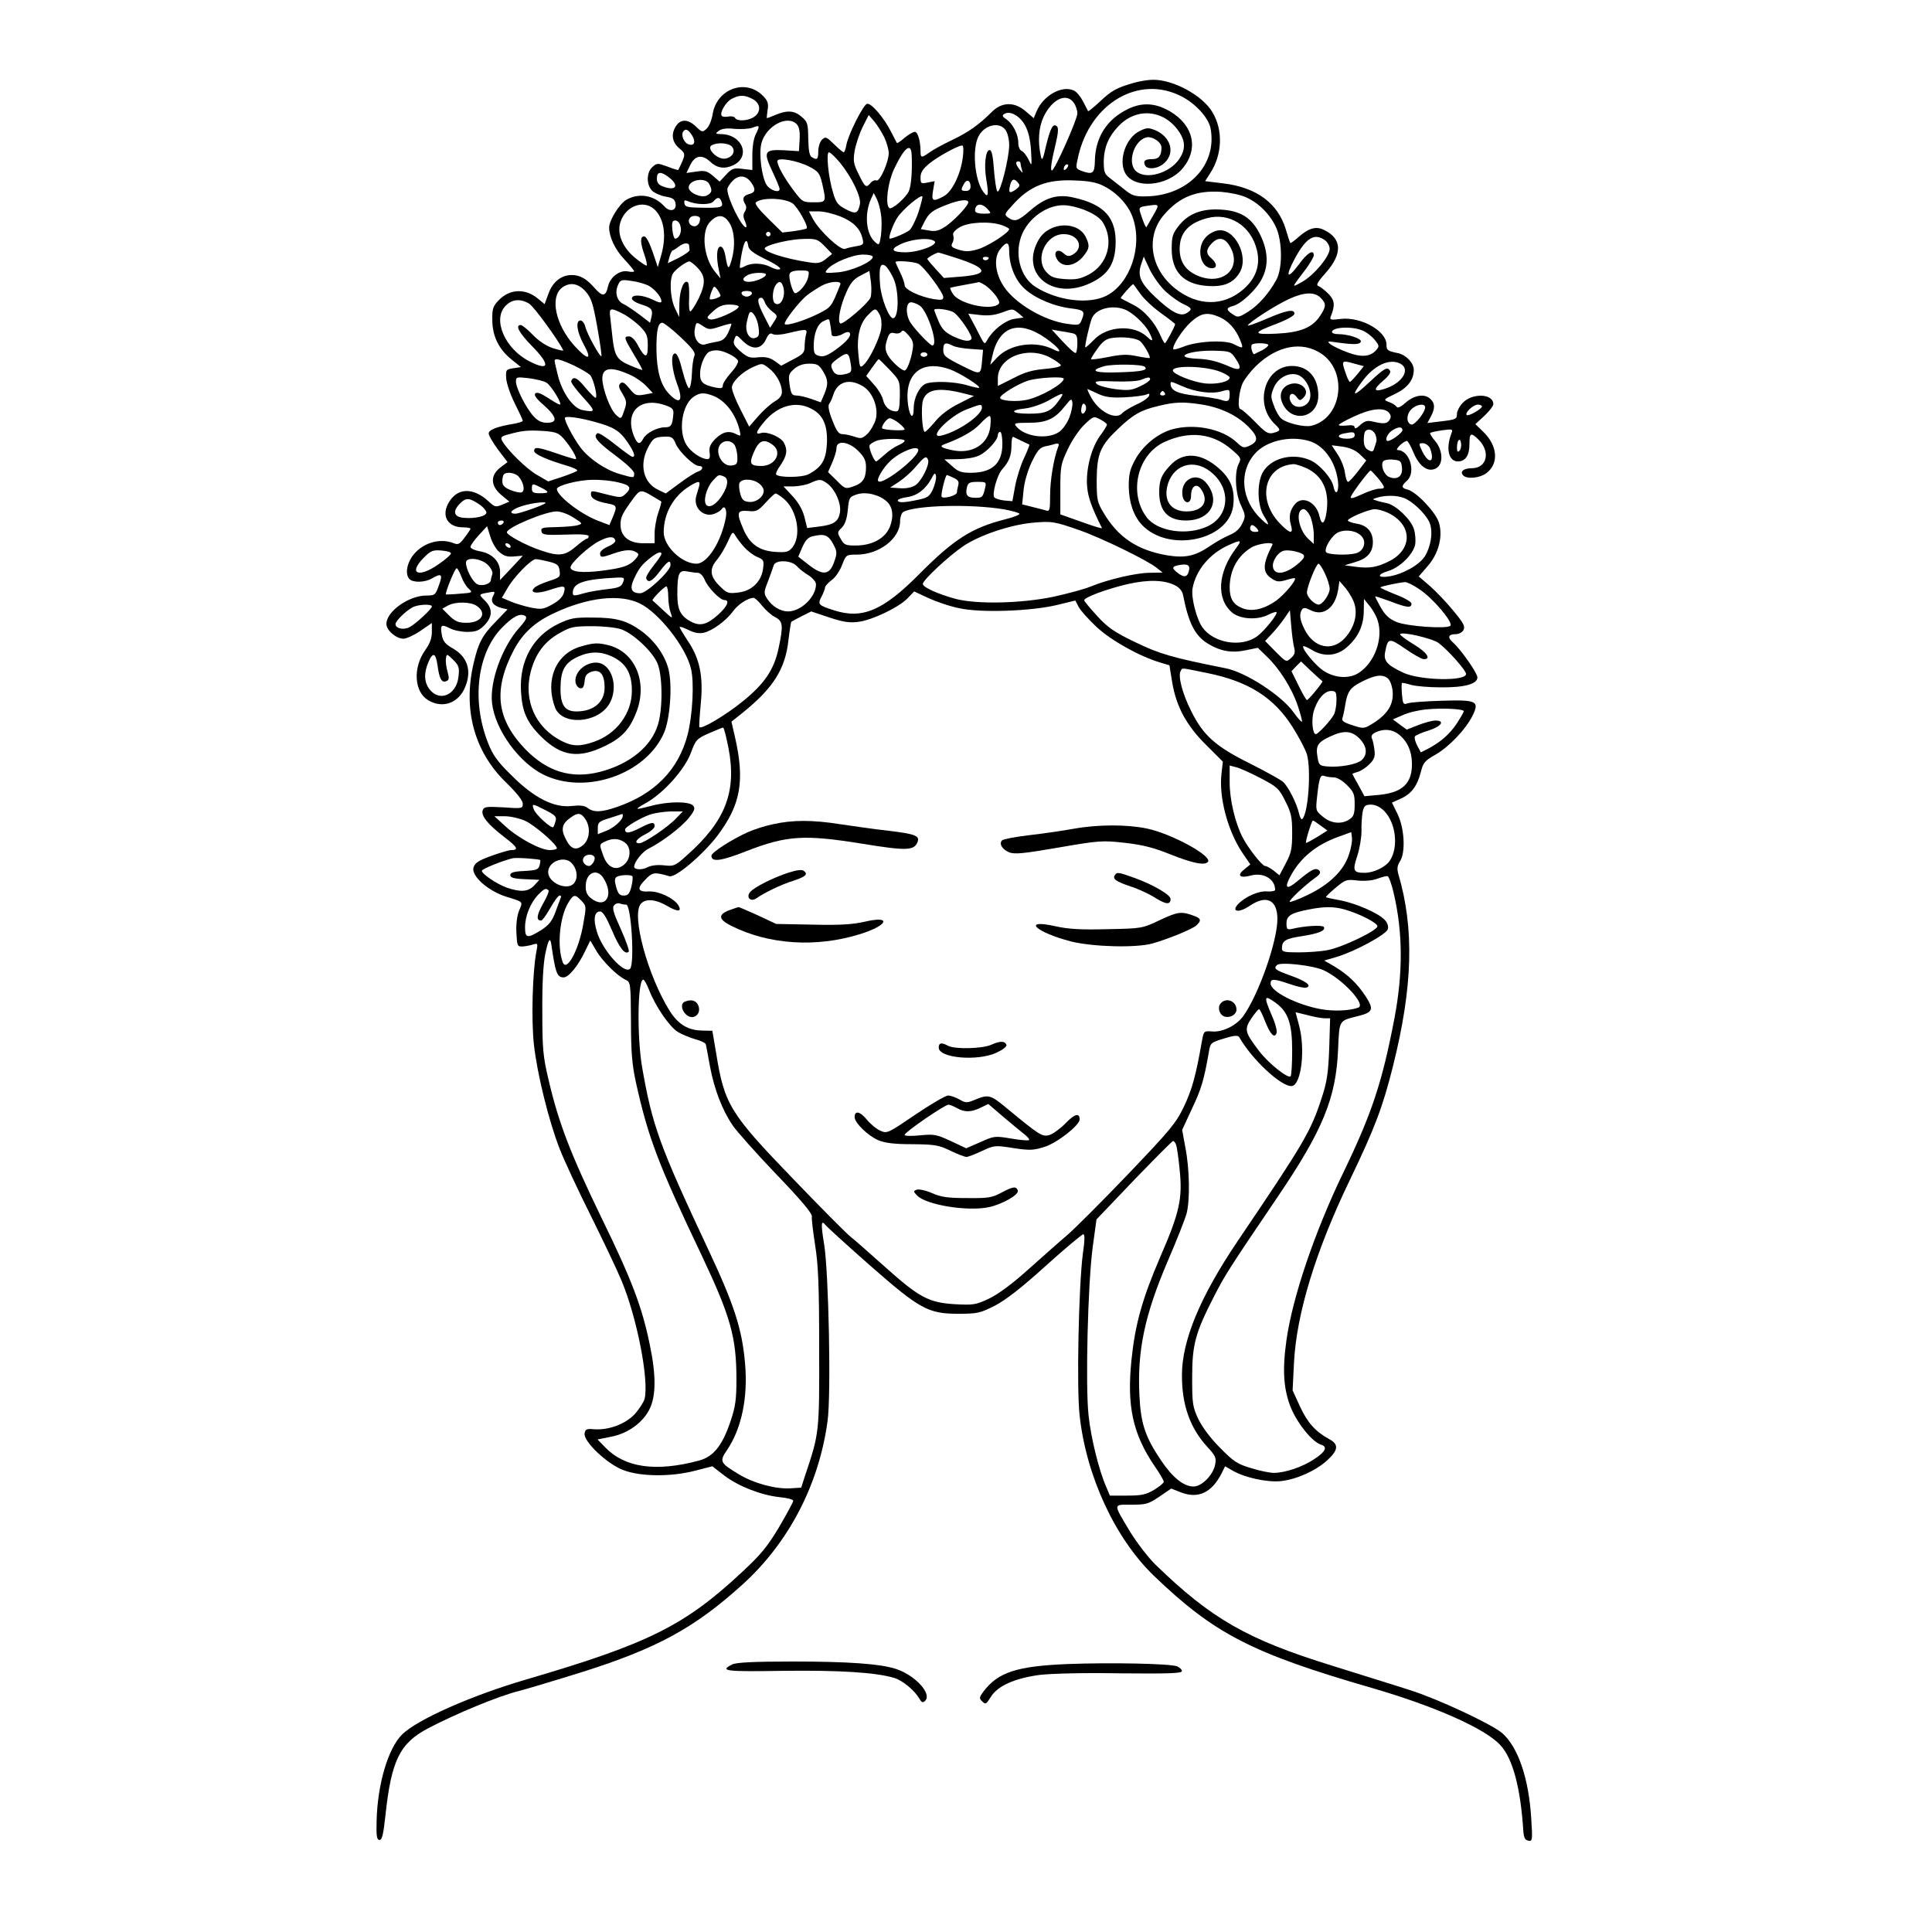 <?xml version="1.0" standalone="no"?>
<!DOCTYPE svg PUBLIC "-//W3C//DTD SVG 20010904//EN"
 "http://www.w3.org/TR/2001/REC-SVG-20010904/DTD/svg10.dtd">
<svg version="1.0" xmlns="http://www.w3.org/2000/svg"
 width="850pt" height="850pt" viewBox="0 0 850 850"
 preserveAspectRatio="xMidYMid meet">
<g transform="translate(0,850) scale(0.1,-0.1)"
fill="#000000" stroke="none">
<path d="M4990 8136 c-77 -22 -99 -34 -150 -82 -28 -26 -51 -45 -53 -43 -1 2
-11 21 -22 43 -11 21 -29 43 -41 48 -53 24 -135 -23 -164 -93 l-12 -29 -35 30
c-49 43 -105 42 -149 -2 -56 -56 -102 -89 -175 -124 -40 -19 -84 -43 -99 -54
-36 -26 -40 -25 -40 4 0 44 -12 86 -25 86 -8 0 -28 -12 -45 -26 -17 -15 -32
-25 -34 -23 -1 2 -13 24 -25 48 -32 64 -90 131 -107 124 -17 -6 -81 -133 -90
-179 -3 -19 -9 -34 -12 -34 -3 0 -23 16 -43 36 -34 33 -37 34 -53 19 -9 -9
-16 -32 -16 -51 0 -35 -5 -40 -29 -25 -10 6 -14 31 -15 81 -1 66 -3 74 -29 96
-32 28 -63 30 -114 9 -19 -8 -37 -15 -39 -15 -1 0 0 16 3 35 5 29 1 41 -18 61
-76 81 -207 34 -224 -80 -4 -25 -16 -53 -26 -62 -18 -17 -21 -16 -47 9 -34 33
-66 34 -86 5 -25 -35 -20 -73 12 -100 30 -25 30 -26 -4 -96 0 -1 -22 5 -47 15
-44 16 -47 16 -67 -2 -26 -23 -27 -78 -1 -104 10 -10 37 -22 59 -26 31 -5 41
-11 44 -30 6 -32 -25 -40 -49 -13 -45 50 -114 61 -169 28 -31 -20 -74 -90 -74
-121 0 -41 26 -97 66 -139 24 -26 44 -50 44 -53 0 -4 -12 -4 -28 -1 -35 7 -78
-25 -87 -66 -10 -45 -24 -47 -59 -7 -36 41 -64 57 -101 57 -46 0 -84 -31 -102
-82 l-17 -46 -29 24 c-55 46 -124 44 -173 -7 -25 -26 -29 -38 -28 -87 0 -71
29 -129 85 -174 l41 -33 -33 -5 c-33 -5 -34 -7 -32 -45 2 -22 18 -71 38 -110
19 -38 35 -73 35 -76 0 -4 -17 -9 -37 -13 -75 -12 -113 -27 -113 -43 0 -9 19
-41 41 -71 l42 -55 -32 -24 c-45 -35 -43 -81 5 -121 l35 -29 -31 -13 c-28 -12
-33 -11 -58 12 -71 67 -144 63 -181 -9 -29 -56 1 -103 66 -103 18 0 33 -3 33
-6 0 -3 -12 -21 -26 -39 -22 -30 -29 -33 -50 -24 -64 24 -141 -2 -182 -61 -24
-36 -29 -79 -10 -98 16 -16 67 -15 98 3 43 25 49 19 31 -30 -15 -43 -18 -45
-55 -45 -77 0 -176 -70 -176 -125 0 -28 43 -65 75 -65 13 0 46 15 74 34 l51
35 0 -40 c0 -27 -9 -51 -29 -79 -55 -77 -49 -183 12 -220 63 -39 134 -14 163
56 31 73 11 135 -55 172 -31 18 -42 30 -47 58 -8 45 -3 49 35 30 16 -9 51 -16
76 -16 38 0 52 5 76 29 36 37 38 73 3 108 -29 29 -29 28 14 36 30 6 32 5 22
-14 -14 -25 -1 -44 37 -54 l26 -6 -50 -52 c-61 -62 -78 -94 -99 -184 -48 -203
2 -390 143 -526 47 -46 73 -79 73 -93 0 -21 -3 -22 -85 -16 -74 4 -85 3 -91
-12 -9 -24 21 -62 94 -118 59 -45 66 -58 31 -58 -10 0 -50 -12 -89 -26 -57
-21 -71 -31 -77 -52 -9 -37 65 -102 144 -127 77 -24 74 -20 57 -61 -9 -22 -14
-59 -12 -97 3 -59 4 -62 28 -61 14 1 35 5 46 9 21 6 21 5 13 -37 -16 -88 -22
-293 -10 -403 14 -128 65 -336 114 -461 19 -49 80 -180 136 -292 55 -111 116
-239 135 -285 69 -165 122 -440 102 -521 -4 -15 -23 -44 -42 -66 -41 -45 -116
-73 -181 -68 -32 3 -38 0 -41 -19 -5 -35 100 -135 171 -161 76 -29 211 -30
317 -2 l74 19 53 -41 c62 -47 161 -86 244 -95 33 -3 59 -10 59 -16 0 -5 -28
-57 -62 -115 -52 -87 -81 -122 -165 -200 -252 -235 -412 -314 -948 -471 -242
-71 -479 -176 -546 -242 -62 -62 -108 -219 -112 -379 -2 -69 1 -85 13 -85 11
0 17 25 26 110 26 241 63 316 189 382 120 63 306 140 393 162 42 11 172 50
287 86 325 103 490 192 702 384 203 184 336 439 374 719 16 117 5 652 -15 777
-15 91 -14 112 7 84 7 -8 93 -87 192 -174 221 -194 258 -215 391 -215 85 0 96
3 160 35 48 25 117 78 224 175 85 77 160 139 166 140 7 0 7 -27 -2 -87 -18
-138 -28 -591 -14 -711 29 -266 156 -540 326 -704 266 -256 433 -342 959 -494
279 -81 502 -180 567 -253 54 -59 88 -188 100 -376 2 -30 8 -41 22 -43 18 -4
19 2 13 94 -10 178 -58 319 -129 380 -48 40 -285 151 -407 189 -58 19 -212 66
-341 107 -372 115 -531 206 -776 444 -33 32 -83 98 -112 145 -76 127 -76 119
6 119 64 0 75 3 122 35 l53 36 43 -17 c76 -29 135 -1 178 83 l16 32 33 -19
c53 -31 154 -53 214 -46 69 8 151 45 202 91 49 45 52 70 10 93 -61 33 -96 72
-129 143 l-33 72 6 121 c11 216 95 492 246 805 111 231 145 322 190 502 87
348 94 604 23 844 -6 22 -5 36 7 55 26 39 20 146 -10 208 l-25 51 38 17 c47
21 73 55 89 117 10 41 17 50 63 76 60 34 134 111 165 173 31 64 18 70 -139 65
-69 -2 -135 -7 -146 -11 -20 -7 -22 -4 -26 39 -2 25 -2 48 0 50 2 2 20 -2 40
-8 20 -6 80 -11 132 -11 104 -1 160 15 160 44 0 19 -73 123 -108 154 -25 22
-20 36 13 36 13 0 29 8 34 19 8 15 0 30 -44 83 -29 36 -76 85 -103 109 l-50
43 38 44 c49 55 69 131 51 192 -13 45 -100 137 -138 146 -28 7 -29 16 -3 39
41 37 12 134 -41 135 -14 1 26 40 41 40 4 0 17 -22 28 -49 25 -61 62 -89 97
-73 36 16 35 79 -1 122 -15 17 -24 33 -22 35 3 3 26 8 53 12 45 6 48 5 41 -13
-26 -67 -13 -124 28 -124 33 0 51 26 51 76 0 50 6 53 40 20 54 -54 37 -126
-30 -126 -36 0 -54 -15 -37 -32 17 -17 73 -11 101 10 57 42 50 123 -15 184
l-33 32 39 36 c22 20 40 44 40 52 0 48 -97 50 -137 3 -13 -14 -23 -35 -23 -45
0 -24 -4 -26 -72 -34 l-58 -7 15 28 c19 36 19 58 -1 77 -25 25 -69 19 -108
-14 -22 -20 -37 -27 -41 -20 -4 6 -19 16 -33 21 -27 10 -27 11 26 36 54 26 82
61 82 106 0 30 -33 65 -68 73 -48 10 -52 13 -52 38 0 60 -112 123 -201 113
-45 -6 -50 -4 -44 11 20 51 17 71 -11 100 -16 16 -36 31 -44 34 -11 3 -3 18
32 57 75 84 73 151 -6 189 -35 18 -67 9 -111 -29 -20 -18 -37 -30 -38 -28 -2
2 -11 29 -20 60 -35 115 -128 184 -273 202 l-82 10 23 36 c52 80 57 187 10
266 -43 75 -174 146 -264 144 -20 0 -56 -6 -81 -13z m206 -59 c64 -32 121 -95
130 -142 30 -161 -100 -297 -286 -299 -48 -1 -61 4 -95 32 -22 17 -51 40 -65
51 -21 16 -24 27 -24 73 1 58 21 107 63 151 79 86 202 76 268 -22 29 -43 29
-79 1 -121 -43 -63 -147 -92 -190 -53 -39 35 -11 131 43 148 26 8 69 -19 69
-44 0 -36 -12 -51 -39 -51 -33 0 -42 -7 -34 -26 9 -23 61 -17 88 11 46 45 25
113 -42 142 -31 12 -38 12 -70 -4 -60 -30 -93 -127 -63 -184 39 -72 185 -60
253 20 72 86 48 191 -57 252 -70 40 -132 40 -203 -1 -80 -46 -124 -121 -126
-217 -1 -57 -9 -63 -61 -44 -24 10 -24 11 -12 64 54 234 267 358 452 264z
m-1886 -12 c37 -19 40 -57 8 -79 -26 -18 -74 -21 -84 -5 -3 6 -17 9 -30 6 -14
-2 -27 -1 -29 4 -9 14 18 60 44 74 34 18 56 18 91 0z m1414 -17 c9 -12 16 -33
16 -47 0 -26 -100 -251 -112 -251 -8 0 -3 37 18 124 9 37 11 63 5 69 -17 17
-29 -3 -48 -81 -15 -67 -19 -73 -24 -47 -14 63 -9 125 12 170 37 79 101 109
133 63z m-215 -98 c15 -27 24 -62 27 -112 4 -72 4 -72 -11 -40 -9 18 -22 35
-30 38 -9 4 -15 19 -15 36 0 37 -23 82 -52 103 -19 12 -20 17 -9 24 24 15 67
-8 90 -49z m-618 -55 c10 -22 19 -53 19 -68 0 -40 -39 -127 -54 -121 -7 3 -19
-2 -26 -11 -19 -23 -24 -20 -52 38 -23 46 -25 58 -18 103 5 28 21 76 35 105
l27 53 25 -29 c14 -17 33 -48 44 -70z m-386 59 c11 -12 15 -31 13 -68 l-3 -51
-67 4 c-86 4 -91 -6 -49 -95 17 -36 31 -70 31 -75 0 -20 -41 -7 -57 17 -22 34
-35 138 -23 184 20 75 113 126 155 84z m-179 -43 c-10 -18 -16 -55 -16 -94 l0
-65 -43 5 c-38 5 -47 2 -72 -25 l-29 -31 -30 26 c-25 21 -36 24 -73 18 l-43
-6 17 35 c20 42 51 48 86 16 31 -30 64 -35 103 -17 79 38 40 136 -54 137 -25
1 -26 2 -9 15 13 9 35 12 70 8 29 -2 63 0 77 5 33 13 34 10 16 -27z m1098 17
c9 -12 16 -42 16 -66 0 -57 -40 -216 -52 -204 -5 5 -11 48 -15 95 -4 60 -10
87 -19 87 -18 0 -26 -67 -14 -134 11 -66 7 -79 -14 -50 -38 52 -50 188 -21
244 26 51 92 66 119 28z m-1379 -24 c18 -29 9 -49 -18 -38 -18 7 -31 39 -22
54 10 16 22 12 40 -16z m176 -50 c17 -21 0 -48 -32 -52 -33 -4 -81 44 -59 58
24 15 76 12 91 -6z m1015 -46 c-10 -77 -48 -153 -85 -172 -47 -25 -54 -21 -46
25 l7 42 -31 -6 c-29 -6 -31 -5 -31 23 0 21 10 37 38 60 36 30 127 80 145 80
6 0 7 -22 3 -52z m-225 10 c3 -72 -2 -134 -12 -158 -13 -30 -77 -86 -87 -75
-18 17 -6 112 21 170 45 96 76 121 78 63z m-316 -33 c53 -65 96 -154 88 -185
-9 -40 -18 -43 -61 -21 -35 18 -44 29 -57 74 -21 68 -31 177 -18 177 6 0 27
-20 48 -45z m-135 -18 c40 -21 46 -28 57 -73 19 -84 19 -84 -37 -84 -48 0 -50
1 -89 53 -42 56 -71 109 -71 128 0 18 87 3 140 -24z m930 14 c0 -5 3 -18 6
-28 5 -16 4 -16 -10 1 -18 23 -20 36 -6 36 6 0 10 -4 10 -9z m202 -23 c-7 -7
-12 -8 -12 -2 0 14 12 26 19 19 2 -3 -1 -11 -7 -17z m-1748 -39 c47 -37 29
-61 -28 -39 -19 7 -26 17 -26 35 0 31 18 32 54 4z m361 -22 c21 -30 19 -44
-10 -51 -26 -7 -31 -21 -16 -45 6 -9 5 -21 -2 -32 -8 -13 -8 -24 1 -43 6 -14
8 -26 4 -26 -19 0 -82 128 -82 167 0 8 11 25 24 38 27 27 58 24 81 -8z m-185
-6 c15 -28 13 -39 -10 -51 -24 -13 -80 12 -80 35 0 34 73 47 90 16z m1150 -12
c0 -12 -7 -19 -20 -19 -23 0 -24 4 -9 31 12 23 29 16 29 -12z m209 17 c10 -11
7 -17 -10 -30 -28 -19 -33 -15 -25 19 7 28 18 32 35 11z m378 -15 c58 -29 109
-85 127 -139 44 -126 -12 -290 -116 -343 -77 -39 -214 -23 -311 38 -71 44 -97
153 -58 238 36 77 123 131 197 121 68 -9 138 -43 157 -76 49 -81 20 -184 -63
-228 -37 -19 -56 -23 -104 -20 -50 4 -63 9 -84 33 -50 59 0 165 78 165 66 0
92 -62 38 -91 -15 -8 -24 -7 -39 7 -26 23 -46 6 -30 -24 23 -43 81 -36 120 14
24 31 26 43 9 79 -34 74 -159 70 -206 -6 -90 -148 55 -274 224 -195 76 35 108
82 112 165 6 122 -48 183 -190 213 -69 15 -124 -3 -191 -63 -49 -42 -63 -46
-92 -26 -17 13 -16 16 20 55 75 84 150 114 275 108 62 -2 97 -9 127 -25z m625
-49 c55 -24 106 -75 132 -132 28 -61 29 -180 2 -230 -32 -59 -78 -112 -124
-141 -42 -26 -46 -27 -68 -12 -31 20 -30 29 1 37 36 9 103 72 127 120 30 57
27 122 -7 192 -37 76 -86 107 -175 112 -84 5 -144 -19 -186 -74 -25 -32 -29
-46 -29 -100 0 -100 53 -155 157 -162 72 -5 114 12 142 59 43 72 -24 199 -97
185 -17 -3 -42 -17 -54 -32 -41 -46 -22 -134 29 -134 24 0 23 21 -2 43 -25 21
-25 38 0 65 29 31 57 28 80 -10 59 -98 -31 -179 -143 -130 -52 23 -77 61 -77
117 0 70 38 113 120 135 99 27 195 -34 220 -141 16 -66 -5 -125 -61 -173 -88
-75 -200 -73 -298 4 -111 88 -132 231 -49 326 68 78 141 107 250 100 37 -3 87
-13 110 -24z m-1606 -76 c4 -24 3 -65 0 -91 -7 -45 -8 -46 -27 -29 -39 35 -47
124 -16 191 l11 24 13 -25 c7 -14 16 -45 19 -70z m165 11 c-12 -36 -30 -71
-39 -79 -13 -12 -74 -38 -87 -38 -9 0 13 62 33 93 24 36 101 101 110 93 2 -3
-6 -34 -17 -69z m-867 47 c10 -26 0 -29 -82 -28 -66 1 -78 3 -81 19 -2 14 1
16 15 10 39 -17 100 -17 113 -1 17 20 27 20 35 0z m312 -8 c22 -15 72 -102 63
-111 -4 -3 -29 -8 -57 -12 l-50 -6 -63 62 c-39 38 -59 64 -54 70 24 23 123 21
161 -3z m774 4 c0 -16 -69 -88 -106 -110 -25 -16 -42 -19 -68 -14 l-35 6 16
32 c20 39 35 51 98 75 55 22 95 26 95 11z m-1381 -31 c44 -41 55 -120 28 -209
l-13 -45 -23 68 c-14 40 -28 67 -37 67 -18 0 -18 -27 1 -80 8 -24 13 -45 10
-48 -2 -3 -24 12 -49 32 -58 47 -83 109 -66 160 23 70 101 99 149 55z m1466 1
c18 -20 17 -20 -18 -20 -24 0 -37 5 -37 13 0 32 29 36 55 7z m729 -27 c-15
-27 -29 -50 -30 -52 -3 -4 -15 24 -28 66 -6 18 -2 22 21 26 67 10 66 11 37
-40z m-1375 -6 c56 -23 86 -53 96 -98 6 -24 3 -27 -27 -32 -18 -3 -41 -8 -50
-12 -20 -8 -115 81 -142 133 l-17 32 43 0 c24 0 67 -11 97 -23z m-619 -9 c0
-23 -16 -39 -33 -32 -17 6 -22 25 -10 37 11 12 43 8 43 -5z m130 -20 c22 -37
26 -101 9 -161 -13 -46 -17 -44 -27 14 -5 29 -13 44 -22 44 -17 0 -20 -45 -7
-105 l7 -35 -24 29 c-51 62 -63 180 -21 221 33 34 61 32 85 -7z m-216 -14 c7
-25 -7 -54 -24 -54 -4 0 -10 18 -12 40 -3 32 0 40 13 40 10 0 20 -11 23 -26z
m1415 5 c17 -6 31 -14 31 -17 -1 -16 -93 -75 -136 -88 -37 -11 -55 -12 -85 -3
-32 10 -37 15 -29 30 6 10 7 24 4 33 -4 10 5 22 28 36 38 23 133 28 187 9z
m-1019 -39 c0 -5 -4 -10 -10 -10 -5 0 -10 5 -10 10 0 6 5 10 10 10 6 0 10 -4
10 -10z m2438 -26 c12 -8 22 -26 22 -39 0 -33 -69 -116 -121 -145 -49 -27 -50
-31 19 60 17 24 32 49 32 57 0 27 -27 12 -63 -37 -54 -73 -65 -61 -20 23 49
90 85 113 131 81z m-2199 -28 l32 -33 -27 -22 c-22 -18 -36 -21 -69 -16 -115
17 -214 50 -199 65 16 16 117 39 175 39 50 1 58 -2 88 -33z m481 24 c24 -15
-65 -50 -127 -50 -56 0 -67 12 -30 31 47 26 130 36 157 19z m-818 -22 c2 -17
22 -32 77 -59 42 -20 69 -39 63 -43 -6 -4 -25 0 -41 9 -35 18 -84 20 -113 4
-11 -6 -21 -9 -23 -7 -1 2 2 29 8 61 11 59 23 74 29 35z m-260 2 c0 -5 1 -14
2 -20 1 -5 -21 -20 -47 -34 l-49 -24 7 26 c4 15 10 28 14 30 5 1 17 9 27 17
22 17 43 19 46 5z m1408 -23 c0 -67 28 -134 72 -171 47 -41 130 -75 201 -83
56 -7 61 -12 47 -48 -10 -26 -12 -27 -63 -20 -101 13 -231 89 -281 165 -38 58
-45 126 -16 163 28 36 40 34 40 -6z m-233 -32 c140 -45 147 -72 21 -82 l-75
-6 -36 39 c-20 22 -37 42 -37 45 0 5 29 22 47 28 1 1 37 -10 80 -24z m-367 5
c0 -21 -91 -62 -152 -68 -60 -5 -62 -4 -48 13 24 29 111 65 158 65 23 0 42 -4
42 -10z m510 -4 c0 -11 -19 -15 -25 -6 -3 5 1 10 9 10 9 0 16 -2 16 -4z m779
-149 c23 -21 57 -45 76 -54 41 -19 42 -24 15 -41 -27 -16 -66 4 -136 70 -66
62 -80 94 -64 143 l12 36 27 -58 c16 -32 47 -75 70 -96z m-2064 109 c39 -39
41 -70 10 -137 -16 -32 -33 -59 -38 -59 -5 0 -7 27 -5 59 1 33 -1 63 -5 68
-17 17 -37 -32 -38 -91 l-1 -61 -19 40 c-21 45 -25 132 -6 155 14 19 58 50 70
50 4 0 19 -11 32 -24z m976 13 c25 -13 109 -126 109 -146 0 -13 -8 -14 -42 -9
-60 10 -128 42 -128 61 0 9 -9 35 -20 57 -11 23 -20 43 -20 45 0 8 84 2 101
-8z m-110 -64 c25 -55 24 -175 -2 -175 -18 0 -52 87 -57 147 -6 77 1 101 25
82 9 -8 24 -32 34 -54z m-376 3 c-7 -28 -39 -67 -57 -68 -10 0 -30 69 -24 85
3 10 20 15 46 15 41 0 42 0 35 -32z m274 -89 c-14 -28 -121 -119 -132 -112
-14 8 0 80 28 140 17 39 33 57 62 71 l38 20 7 -51 c3 -28 2 -59 -3 -68z m-459
103 c0 -12 -47 -32 -75 -32 -29 0 -33 15 -7 29 21 13 82 14 82 3z m-518 -48
c28 -15 58 -50 58 -70 0 -8 -13 -5 -37 7 -44 22 -93 25 -93 6 0 -8 18 -19 40
-26 46 -14 54 -23 46 -56 l-6 -25 -48 37 c-26 19 -57 40 -70 46 -28 13 -38 50
-23 83 10 23 15 25 59 18 26 -3 59 -13 74 -20z m592 0 c16 -42 -7 -96 -34 -79
-13 8 -13 51 0 76 13 23 26 24 34 3z m253 4 c-39 -98 -39 -99 -96 -128 -60
-30 -140 -55 -148 -46 -8 8 64 101 99 128 18 14 47 32 63 41 37 20 89 23 82 5z
m639 -4 c13 -9 34 -30 46 -46 17 -25 18 -32 7 -39 -40 -25 -169 6 -196 47 -9
14 -14 26 -12 28 2 1 31 7 64 13 33 6 61 11 63 12 1 0 14 -6 28 -15z m-1759
-27 c25 -29 32 -52 51 -157 12 -68 20 -125 18 -127 -6 -6 -64 99 -71 130 -4
15 -13 27 -21 27 -23 0 -16 -51 15 -107 38 -69 18 -70 -43 -3 -81 91 -107 210
-55 253 34 27 73 22 106 -16z m2439 -8 c15 -22 56 -61 91 -86 35 -25 63 -47
63 -49 0 -9 -40 -84 -45 -84 -3 0 -11 15 -19 33 -25 59 -72 112 -122 137 -27
14 -51 26 -53 28 -4 2 49 62 55 62 0 0 14 -18 30 -41z m-1846 -10 c0 -7 -42
-21 -47 -15 -2 2 1 16 7 32 11 28 12 28 26 10 8 -11 14 -23 14 -27z m138 9
c-3 -7 -13 -13 -23 -13 -10 0 -20 6 -22 13 -3 7 5 12 22 12 17 0 25 -5 23 -12z
m2502 -18 c26 -26 25 -39 -3 -81 -34 -51 -87 -72 -192 -77 -106 -5 -105 4 5
45 46 18 75 35 75 43 0 22 -36 15 -126 -24 -44 -19 -79 -31 -79 -28 1 11 121
89 180 116 67 31 113 33 140 6z m-2445 -20 c3 -11 18 -29 32 -40 25 -19 25
-20 8 -46 l-17 -26 -29 57 c-27 54 -30 75 -9 75 5 0 11 -9 15 -20z m-1037 -6
c21 -12 130 -163 150 -205 2 -4 -19 1 -45 9 -30 10 -63 32 -89 59 -23 24 -47
43 -53 43 -26 0 -7 -35 49 -92 82 -83 78 -113 -10 -68 -109 55 -165 186 -105
245 28 29 65 32 103 9z m1719 -9 c35 -25 83 -175 55 -175 -10 0 -73 66 -96
100 -22 34 -22 90 2 90 10 0 27 -7 39 -15z m-797 -4 c0 -16 -108 -64 -127 -56
-16 6 -14 10 15 36 24 22 42 29 72 29 22 0 40 -4 40 -9z m1697 -12 c34 -12 90
-64 109 -101 20 -39 17 -45 -9 -20 -59 56 -178 48 -235 -14 -19 -19 -35 -34
-37 -32 -4 3 19 104 29 128 17 41 87 60 143 39z m-2207 -19 c22 -11 55 -36 75
-55 31 -32 35 -42 35 -87 0 -57 -12 -56 -46 7 -10 20 -26 35 -36 35 -25 0 -23
-6 21 -80 22 -36 38 -66 37 -67 -1 -2 -25 7 -53 19 -58 24 -69 42 -78 120 -3
29 -8 70 -10 91 -6 43 0 45 55 17z m1130 -4 c8 -15 10 -39 7 -62 -7 -43 -52
-137 -77 -159 -16 -15 -18 -12 -23 42 -9 79 5 138 39 174 34 35 37 36 54 5z
m327 9 c27 -19 84 -105 77 -116 -9 -14 -35 -10 -82 12 -34 17 -48 31 -63 66
-10 25 -19 47 -19 49 0 11 68 2 87 -11z m284 -3 l22 -19 -41 -6 c-40 -7 -93
-48 -118 -92 -14 -23 -10 -27 -51 53 l-33 62 53 -6 c35 -4 65 0 92 10 52 19
49 19 76 -2z m-1144 -60 c5 -34 2 -43 -12 -48 -27 -11 -48 23 -40 66 4 19 9
39 12 43 10 17 35 -21 40 -61z m2026 44 c40 -17 72 -51 92 -99 17 -42 16 -43
-27 -21 -38 20 -164 13 -223 -12 -21 -8 -39 -13 -42 -11 -10 10 38 85 76 120
45 40 72 45 124 23z m-1709 -41 c2 -17 5 -33 5 -37 1 -12 29 -9 51 4 10 7 23
9 27 5 12 -12 -10 -39 -61 -76 -35 -25 -53 -32 -71 -27 -21 5 -25 12 -25 45 0
53 17 97 43 108 27 13 25 14 31 -22z m-659 -49 c54 -51 66 -68 60 -82 -5 -11
-10 -46 -11 -79 -1 -33 -7 -61 -12 -63 -5 -1 -18 32 -29 75 -13 53 -24 78 -33
78 -21 0 -15 -71 10 -137 28 -75 10 -91 -40 -37 -35 39 -51 101 -52 195 0 81
7 114 26 114 7 0 44 -29 81 -64z m100 48 c23 -15 29 -15 72 -1 26 9 49 14 51
13 1 -2 -5 -19 -14 -39 -13 -26 -24 -36 -48 -40 -17 -3 -41 -8 -53 -12 -28 -9
-54 28 -46 68 6 32 6 32 38 11z m1503 -50 c62 -43 85 -76 36 -51 -79 40 -192
23 -247 -36 l-30 -32 8 35 c28 134 115 165 233 84z m1396 32 c18 -7 42 -26 54
-41 21 -26 21 -29 6 -46 -26 -29 -66 -32 -126 -9 -30 11 -63 27 -74 35 -17 14
-15 15 31 8 74 -10 98 -9 102 4 5 13 -55 33 -99 33 -16 0 -28 4 -28 9 0 22 87
27 134 7z m-2448 -18 c-3 -13 -6 -36 -6 -53 0 -26 -7 -34 -52 -57 l-51 -27
-29 21 c-22 15 -40 19 -72 16 -36 -4 -47 -1 -78 26 -29 25 -34 35 -27 53 8 22
8 22 38 -8 41 -40 80 -37 101 8 11 24 19 30 30 23 10 -5 38 -3 70 5 80 19 83
18 76 -7z m469 -67 c-7 -45 -25 -91 -35 -91 -15 0 -61 43 -75 69 -11 22 -12
36 -3 64 9 31 15 36 34 31 12 -3 25 0 30 7 5 9 14 4 31 -16 20 -23 23 -35 18
-64z m703 73 c18 -4 22 -11 22 -44 0 -21 -3 -40 -7 -43 -5 -2 -30 21 -57 50
l-49 53 34 -6 c19 -3 44 -7 57 -10z m298 -35 c16 -13 48 -69 42 -74 -2 -1 -27
2 -56 8 -42 9 -69 8 -128 -4 -40 -8 -74 -12 -74 -9 0 4 13 25 30 48 21 30 38
42 62 45 49 7 107 0 124 -14z m-824 -20 c11 -6 45 -12 76 -14 l57 -4 -3 -33
c-7 -82 -3 -80 -92 -36 -72 36 -80 43 -80 69 0 31 10 35 42 18z m1388 3 c0 -5
-12 -15 -27 -23 -16 -7 -31 -15 -34 -17 -8 -4 -19 35 -11 42 9 9 72 7 72 -2z
m232 -37 c120 -79 93 -285 -42 -318 -30 -8 -109 11 -132 31 -10 8 -25 33 -33
57 -15 38 -15 45 -1 79 19 46 71 72 110 55 35 -16 60 -72 48 -107 -12 -36 -65
-44 -82 -12 -17 31 4 52 24 24 14 -18 16 -18 31 -3 33 32 -14 76 -62 58 -34
-12 -47 -45 -32 -80 38 -93 159 -70 159 31 0 79 -45 130 -116 130 -120 0 -169
-170 -73 -258 25 -24 24 -28 -11 -37 -21 -5 -34 3 -79 50 -30 30 -58 55 -63
55 -15 0 -8 81 11 118 11 20 37 53 58 73 93 89 201 109 285 54z m-2605 -2 c19
-9 37 -22 40 -30 3 -7 -11 -31 -31 -53 -20 -22 -36 -47 -36 -56 0 -12 -7 -14
-32 -9 -56 12 -68 23 -68 61 0 38 22 89 42 97 24 10 50 7 85 -10z m2230 -22
c29 -43 21 -55 -25 -35 -57 25 -94 34 -150 36 -106 6 -29 38 83 35 67 -2 70
-3 92 -36z m-1694 -23 c5 -31 2 -37 -16 -42 -39 -10 -54 -6 -65 18 -9 21 -7
26 26 50 41 29 47 26 55 -26z m337 42 c0 -5 -7 -10 -15 -10 -8 0 -15 5 -15 10
0 6 7 10 15 10 8 0 15 -4 15 -10z m540 -13 c24 -13 45 -28 47 -33 2 -7 -25
-13 -69 -17 -56 -5 -89 -14 -140 -41 l-68 -34 0 33 c0 93 130 145 230 92z
m-2095 -35 c33 -16 65 -35 72 -43 15 -18 34 -99 23 -99 -4 0 -24 20 -45 45
-35 44 -54 52 -62 28 -2 -6 22 -38 53 -72 56 -61 56 -67 -4 -55 -40 8 -87 74
-107 150 -8 32 -15 62 -15 66 0 14 24 8 85 -20z m1389 -19 c45 -47 45 -49 45
-115 -1 -53 -4 -68 -16 -68 -28 0 -51 20 -58 51 -4 17 -22 48 -41 68 l-33 37
26 37 c14 20 27 37 29 37 2 0 23 -21 48 -47z m2049 26 l37 -10 -27 -34 c-16
-19 -31 -35 -34 -35 -4 0 -13 20 -21 45 -17 50 -15 51 45 34z m198 1 c46 -25
9 -85 -67 -110 -51 -17 -54 -4 -10 34 24 20 36 37 32 44 -12 20 -23 14 -91
-49 -70 -66 -83 -66 -35 -1 54 75 123 107 171 82z m-2777 -21 c32 -25 56 -69
56 -103 0 -17 -10 -30 -33 -43 -18 -11 -50 -40 -72 -65 l-39 -45 -38 75 c-21
41 -38 84 -38 97 0 25 46 70 95 91 39 17 38 17 69 -7z m236 -11 c24 -39 25
-57 6 -103 l-15 -35 -42 15 c-23 8 -52 15 -65 15 -20 0 -24 7 -30 47 -6 43 -4
49 20 70 19 16 40 23 67 23 34 0 42 -5 59 -32z m1417 18 c15 -15 -15 -21 -113
-24 -108 -4 -136 7 -66 27 38 10 168 9 179 -3z m-858 -11 c41 -14 136 -74 129
-81 -2 -2 -26 3 -53 11 -56 17 -158 20 -186 5 -26 -15 -49 -62 -49 -105 0 -52
-17 -43 -25 14 -18 135 58 201 184 156z m1191 -11 c22 -9 40 -20 40 -25 0 -18
-55 -31 -108 -26 -53 6 -142 41 -142 57 0 24 145 20 210 -6z m-2594 -15 c22
-10 53 -32 68 -48 l28 -30 -37 -7 c-35 -6 -41 -4 -66 27 -21 26 -31 31 -40 22
-9 -9 -7 -19 10 -46 18 -30 19 -39 9 -68 -15 -45 -15 -45 -38 -24 -25 23 -60
115 -60 160 0 49 40 54 126 14z m-371 -33 c22 -15 71 -96 58 -96 -4 0 -28 13
-53 30 -31 20 -48 26 -55 19 -7 -7 5 -24 38 -52 57 -51 62 -77 14 -77 -23 0
-41 8 -59 28 -32 34 -78 124 -78 153 0 21 3 21 57 15 32 -4 67 -13 78 -20z
m2275 18 c0 -22 -99 -79 -162 -93 -45 -10 -118 -5 -118 9 0 13 78 61 122 75
43 14 158 20 158 9z m380 -3 c0 -5 -19 -19 -43 -30 -37 -18 -52 -20 -110 -13
-37 5 -74 15 -82 23 -12 12 -2 14 78 11 51 -2 103 1 117 7 32 13 40 13 40 2z
m-1264 -30 c45 -27 71 -98 56 -149 -7 -21 -23 -49 -36 -61 -22 -21 -29 -22
-57 -12 -18 6 -41 11 -53 11 -16 0 -26 14 -44 61 -16 40 -20 64 -14 72 5 7 13
23 17 37 18 61 71 77 131 41z m1405 0 c59 -26 128 -35 172 -23 35 10 37 9 37
-12 0 -31 -7 -36 -38 -25 -15 5 -65 13 -111 18 -81 9 -111 23 -111 53 0 11 1
11 51 -11z m-956 -33 l40 -10 -67 -34 c-42 -21 -81 -50 -104 -79 -21 -25 -41
-45 -45 -45 -12 0 -18 110 -8 140 17 49 72 57 184 28z m589 -2 c29 -13 57 -17
115 -14 42 2 84 8 94 12 13 6 16 5 12 -6 -3 -8 -28 -26 -56 -38 -27 -13 -55
-30 -61 -37 -27 -33 -101 3 -137 68 -13 23 -20 40 -15 37 5 -2 27 -12 48 -22z
m291 4 c3 -5 -1 -10 -10 -10 -9 0 -13 5 -10 10 3 6 8 10 10 10 2 0 7 -4 10
-10z m-1988 -11 c53 -20 100 -80 117 -152 6 -26 5 -27 -13 -18 -33 18 -61 12
-93 -19 -23 -24 -29 -37 -26 -60 3 -21 0 -30 -9 -30 -28 0 -74 32 -93 63 -37
60 -20 175 31 211 27 19 47 20 86 5z m1523 -19 c-35 -50 -58 -60 -132 -60 -80
0 -90 15 -18 23 28 3 74 19 103 35 67 38 73 38 47 2z m45 -76 c-9 -24 -29 -53
-45 -64 -50 -35 -151 -22 -189 24 -12 14 -6 16 55 16 79 0 115 17 160 74 26
33 29 34 32 15 2 -12 -4 -41 -13 -65z m-1775 52 c30 -11 35 -17 32 -42 -4 -46
-10 -54 -37 -54 -34 0 -82 -25 -95 -50 -15 -28 -25 -25 -40 9 -45 109 27 178
140 137z m1847 -20 c-10 -26 -25 -18 -19 10 3 17 8 22 15 15 5 -5 7 -17 4 -25z
m513 24 c83 -14 154 -48 204 -99 43 -44 43 -64 1 -83 -22 -10 -29 -8 -53 15
-64 61 -191 86 -289 57 -62 -19 -125 -71 -158 -131 -24 -44 -29 -65 -29 -119
1 -70 21 -129 57 -168 115 -124 379 -72 402 79 10 70 -8 121 -62 168 -79 70
-158 75 -215 13 -38 -40 -48 -65 -48 -117 0 -84 39 -125 118 -125 107 0 154
84 91 163 -42 54 -115 20 -107 -50 4 -40 38 -45 38 -5 0 43 24 59 44 30 37
-53 8 -98 -64 -98 -71 0 -104 51 -81 123 28 84 113 108 184 54 94 -71 89 -195
-9 -242 -90 -43 -221 -24 -269 39 -81 107 -41 277 79 332 110 50 212 38 295
-34 41 -35 43 -39 31 -62 -20 -38 -15 -132 10 -184 20 -43 21 -47 5 -80 -12
-24 -29 -39 -56 -50 -22 -9 -62 -32 -90 -51 -62 -42 -106 -51 -185 -38 -132
23 -216 80 -280 189 -27 45 -29 57 -29 144 1 114 16 150 97 226 64 61 98 80
175 98 72 18 110 19 193 6z m-1721 -18 c52 -26 73 -73 69 -154 -4 -73 -23
-104 -82 -135 -28 -14 -127 -15 -141 -1 -4 3 5 23 20 43 27 41 31 65 14 97
-13 25 -74 51 -100 43 -27 -9 -24 5 12 48 59 72 140 95 208 59z m751 4 c0 -32
-103 -104 -177 -122 -65 -17 32 85 110 115 63 24 67 25 67 7z m1950 2 c0 -22
-45 -78 -60 -76 -23 5 -24 44 -1 67 23 23 61 28 61 9z m250 4 c0 -11 -60 -45
-67 -38 -10 10 29 46 49 46 10 0 18 -4 18 -8z m-409 -28 c9 -11 10 -20 2 -32
-11 -17 -26 -18 -76 -6 -22 5 -34 1 -53 -16 -14 -14 -24 -18 -24 -11 0 9 -11
12 -35 9 -19 -2 -35 -1 -35 2 0 4 30 21 68 38 74 35 132 41 153 16z m-3491
-41 c80 -22 106 -38 140 -87 30 -44 37 -66 23 -66 -5 0 -39 25 -77 55 -37 30
-72 52 -77 49 -22 -13 -3 -37 76 -96 50 -37 85 -70 85 -80 0 -22 1 -22 -65 -3
-62 18 -135 68 -171 116 -33 44 -75 125 -68 132 8 7 67 -1 134 -20z m1737 -19
c-9 -80 -81 -124 -170 -104 -47 10 -56 17 -31 26 73 27 124 56 154 87 19 21
38 37 44 37 5 0 6 -21 3 -46z m513 8 c0 -5 -13 -26 -30 -49 -39 -53 -64 -151
-57 -225 4 -47 21 -93 65 -181 2 -4 -38 8 -90 27 l-93 33 0 109 c0 102 2 113
33 178 18 39 51 87 73 108 39 37 41 38 69 23 17 -9 30 -19 30 -23z m-916 7
c14 -11 26 -24 26 -28 0 -8 -90 -3 -98 4 -8 7 20 45 32 45 7 0 25 -9 40 -21z
m2216 -32 c0 -11 -49 -47 -64 -47 -15 0 -4 30 16 44 27 19 48 21 48 3z m-3690
-37 c33 -38 63 -90 52 -90 -5 0 -42 11 -82 25 -85 29 -100 30 -100 11 0 -14
56 -39 148 -66 23 -7 42 -16 42 -20 0 -3 -29 -15 -64 -27 l-64 -21 -50 29
c-46 26 -131 110 -153 150 -8 15 -3 20 28 28 62 17 85 19 153 15 56 -4 68 -9
90 -34z m3570 21 c5 -11 8 -27 5 -35 -3 -9 -7 -23 -10 -31 -4 -13 -9 -14 -25
-5 -14 7 -20 21 -20 44 0 18 3 36 7 39 12 13 32 7 43 -12z m-1640 -44 c0 -86
-45 -127 -139 -127 -42 0 -56 5 -83 30 l-33 29 58 1 c32 0 72 6 90 14 36 14
87 69 87 92 0 8 5 14 10 14 6 0 10 -24 10 -53z m1550 38 c0 -10 -11 -15 -35
-15 -39 0 -48 16 -12 23 41 8 47 7 47 -8z m-2987 -38 c16 -36 80 -97 102 -97
22 0 18 -18 -5 -25 -10 -3 -47 -26 -80 -51 l-61 -45 -35 17 c-63 30 -82 109
-44 183 22 43 30 49 77 50 28 1 35 -4 46 -32z m1522 13 c17 -8 32 -15 34 -16
1 -2 -9 -28 -24 -60 -15 -31 -32 -86 -39 -123 l-12 -66 -35 3 c-19 2 -38 8
-44 13 -12 12 11 98 34 124 30 33 41 61 41 105 0 23 3 40 8 38 4 -2 21 -10 37
-18z m-515 1 c0 -5 -13 -14 -28 -20 -16 -7 -43 -25 -61 -42 -18 -16 -34 -29
-36 -29 -10 0 -35 62 -29 71 3 6 16 14 28 19 28 12 126 12 126 1z m1779 -1
c64 -18 116 -89 127 -174 7 -49 -10 -73 -19 -27 -8 38 -63 100 -104 117 -80
34 -175 7 -209 -57 -24 -48 -22 -138 4 -184 30 -49 28 -54 -9 -19 -88 83 -100
207 -28 288 49 56 153 81 238 56z m662 -43 c-8 -8 -11 -4 -11 14 0 33 14 47
18 19 2 -12 -1 -27 -7 -33z m-3191 28 c7 -9 13 -32 14 -53 1 -33 -2 -37 -26
-40 -44 -5 -77 65 -46 96 16 16 43 15 58 -3z m168 -1 c46 -32 14 -94 -48 -94
-49 0 -55 10 -35 57 23 55 44 65 83 37z m378 -28 c26 -26 34 -42 34 -71 0 -50
-14 -71 -56 -85 -34 -12 -37 -11 -73 26 l-38 37 18 41 c10 23 19 51 19 64 0
37 54 30 96 -12z m879 17 c-19 -50 -35 -146 -35 -211 0 -65 -2 -73 -17 -68
-10 3 -38 10 -62 16 l-44 11 6 60 c3 35 17 85 35 124 25 52 36 65 59 71 15 3
33 7 38 9 22 7 27 4 20 -12z m1635 -2 c5 -11 10 -29 10 -40 0 -30 -24 -16 -43
24 -16 34 -16 35 3 35 11 0 24 -9 30 -19z m-307 -30 l28 -27 -36 -47 c-20 -26
-40 -47 -44 -47 -5 0 -11 18 -14 41 -3 22 -17 58 -32 80 l-26 40 48 -6 c32 -5
57 -16 76 -34z m-1943 19 c0 -33 -158 -156 -176 -137 -9 8 22 60 53 89 43 41
123 72 123 48z m43 -43 c8 -21 -29 -94 -56 -112 -16 -10 -41 -15 -68 -13 l-43
3 40 26 c21 14 55 44 74 67 39 45 45 48 53 29z m2085 -34 c4 -37 -20 -56 -55
-42 -23 8 -40 50 -28 69 4 6 23 10 43 8 33 -3 37 -6 40 -35z m-422 -2 c73 -33
104 -101 90 -195 -8 -52 -21 -60 -31 -17 -13 61 -74 92 -107 54 -23 -27 -29
-55 -19 -91 13 -44 -3 -42 -50 7 -100 106 -66 250 61 259 8 1 33 -7 56 -17z
m317 -45 c33 -42 33 -46 5 -46 -13 0 -47 -11 -77 -25 -39 -18 -52 -21 -48 -10
8 19 80 115 87 115 3 0 17 -16 33 -34z m-3781 7 c22 -26 29 -63 13 -69 -7 -3
-29 2 -49 10 -27 11 -36 21 -36 39 0 13 3 27 7 30 12 13 50 7 65 -10z m1823
-54 c-15 -33 -23 -39 -67 -48 -60 -13 -88 -14 -88 -2 0 4 18 11 41 14 44 6 81
34 107 82 13 25 17 27 20 11 2 -10 -4 -36 -13 -57z m-921 55 c22 -8 20 -40 -5
-80 -25 -41 -56 -61 -71 -46 -16 16 0 76 27 106 26 29 27 29 49 20z m1011 -6
c20 -9 25 -17 21 -32 -3 -12 -6 -26 -6 -33 0 -12 -57 -29 -67 -19 -6 5 16 96
23 96 2 0 15 -5 29 -12z m-1476 -20 c55 -12 62 -25 32 -52 -17 -16 -23 -16
-79 -2 -73 19 -72 19 -72 1 0 -18 24 -31 73 -40 42 -8 43 -12 23 -60 l-15 -35
-42 16 c-78 27 -189 112 -189 143 0 15 96 40 157 40 34 1 84 -4 112 -11z m619
-4 c12 -8 22 -23 22 -33 0 -27 -34 -53 -66 -49 -22 2 -30 10 -37 35 -5 18 -7
39 -4 47 8 21 56 21 85 0z m300 0 c36 -25 65 -91 57 -130 -7 -40 -28 -53 -95
-61 l-49 -6 -12 49 c-8 31 -26 63 -52 91 l-40 43 44 0 c24 1 58 7 74 15 40 18
47 18 73 -1z m-563 -16 c-4 -13 -9 -31 -12 -41 -14 -51 33 -96 81 -77 13 5 27
14 31 20 12 20 24 -1 19 -33 -19 -108 -81 -207 -130 -207 -64 0 -144 77 -144
138 0 84 43 160 115 204 39 24 48 23 40 -4z m1259 -5 c-10 -41 -12 -43 -44
-43 -34 0 -44 12 -36 46 5 20 12 24 46 24 39 0 40 -1 34 -27z m-1954 2 c39
-20 38 -25 -5 -25 -28 0 -35 4 -35 20 0 24 3 24 40 5z m489 -37 c20 -12 38
-23 40 -24 2 -2 -4 -24 -13 -50 -9 -26 -16 -67 -16 -91 l0 -43 -50 0 c-63 0
-100 30 -100 82 0 33 8 49 57 116 28 38 34 39 82 10z m1032 -24 c27 -24 32
-66 14 -112 -21 -51 -78 -82 -151 -82 -44 0 -51 3 -65 29 -16 27 -16 30 5 50
14 15 22 38 26 78 5 54 7 57 40 68 39 13 98 -1 131 -31z m-452 11 c60 -51 79
-168 34 -217 -15 -17 -27 -19 -73 -16 -70 5 -112 35 -139 99 -32 73 -29 85 20
81 36 -4 44 0 77 36 20 22 40 41 44 41 3 1 20 -10 37 -24z m2728 4 c35 -13 90
-64 110 -103 19 -37 11 -105 -18 -153 -24 -38 -96 -79 -158 -89 -52 -8 -54 9
-3 24 52 16 109 73 118 116 3 19 1 50 -6 70 -13 41 -78 103 -117 112 -16 3
-37 8 -48 12 -18 5 -18 6 5 13 38 11 86 10 117 -2z m-4064 -31 c15 -11 27 -26
27 -33 0 -16 -51 -28 -101 -23 -43 4 -49 29 -15 63 27 27 41 26 89 -7z m286 8
c-9 -9 -115 -46 -131 -46 -35 0 -17 20 30 34 43 14 111 21 101 12z m2019 -27
c34 -6 64 -15 67 -19 3 -4 -24 -15 -60 -24 -150 -38 -227 -87 -383 -244 -158
-159 -249 -197 -373 -157 -69 22 -73 26 -54 61 8 16 15 34 15 40 0 5 13 20 29
32 16 11 37 42 46 67 17 44 18 45 64 45 99 0 191 71 191 147 0 17 6 35 13 40
48 30 298 37 445 12z m1348 -34 c7 -19 14 -53 14 -76 l0 -42 -25 23 c-44 42
-57 130 -19 130 8 0 22 -16 30 -35z m340 19 c108 -51 111 -160 6 -213 -54 -27
-87 -32 -145 -25 l-51 7 46 14 c53 15 78 43 78 88 0 45 -25 74 -71 81 -21 4
-39 10 -39 14 0 11 91 49 118 50 13 0 39 -7 58 -16z m-3583 -21 c41 -26 42
-27 17 -34 -14 -4 -56 -7 -93 -8 -60 -1 -68 -3 -65 -18 3 -16 15 -18 106 -15
69 3 102 0 102 -7 0 -6 -4 -11 -8 -11 -5 0 -27 -16 -49 -35 -48 -41 -75 -44
-158 -15 -62 21 -145 66 -145 78 0 21 167 91 218 92 19 0 50 -11 75 -27z
m-308 -23 c-3 -5 -10 -10 -16 -10 -5 0 -9 5 -9 10 0 6 7 10 16 10 8 0 12 -4 9
-10z m2535 -33 c95 -33 302 -134 340 -166 l25 -20 -56 -1 c-61 0 -187 -30
-262 -61 -27 -11 -101 -31 -165 -45 -142 -29 -333 -33 -427 -9 -77 21 -145 51
-145 66 0 17 114 123 179 167 72 48 203 92 301 102 88 8 99 6 210 -33z m780 8
c10 -13 9 -15 -9 -15 -12 0 -21 6 -21 15 0 8 4 15 9 15 5 0 14 -7 21 -15z
m-3334 -103 c21 -18 36 -23 66 -20 21 2 38 3 38 3 0 0 -22 -25 -50 -54 l-50
-53 0 36 c0 46 -35 82 -91 91 -21 4 -39 12 -39 19 0 7 17 30 37 52 l36 39 14
-45 c7 -25 25 -56 39 -68z m3796 67 c21 -25 7 -64 -26 -73 -36 -10 -124 -7
-132 5 -10 17 28 78 56 88 35 14 82 5 102 -20z m-2720 -44 c16 -18 42 -38 59
-45 29 -12 31 -16 26 -53 -8 -57 -51 -98 -111 -104 -42 -5 -48 -3 -81 30 -42
42 -45 74 -10 115 14 17 35 52 47 79 19 43 22 46 32 29 6 -11 23 -34 38 -51z
m393 13 c18 -34 19 -40 5 -80 -20 -58 -49 -62 -112 -13 l-46 36 18 42 c14 31
26 44 47 48 50 12 67 5 88 -33z m-958 15 c3 -7 -12 -19 -31 -27 -20 -8 -36
-22 -36 -30 0 -20 7 -20 60 -1 49 17 79 19 100 5 12 -7 11 -12 -5 -31 -27 -29
-55 -38 -148 -50 -85 -11 -137 -5 -137 15 0 18 79 91 125 115 43 22 66 23 72
4z m2731 -35 c-81 -107 -88 -223 -17 -283 36 -30 112 -34 160 -9 17 8 33 14
35 11 8 -7 -54 -84 -86 -107 -70 -50 -191 -29 -240 40 -26 37 -51 134 -43 173
15 79 75 151 157 188 57 26 62 24 34 -13z m-3193 12 c3 -5 2 -10 -4 -10 -5 0
-13 5 -16 10 -3 6 -2 10 4 10 5 0 13 -4 16 -10z m3353 3 c-44 -86 -45 -122 -2
-149 21 -14 31 -15 62 -6 20 6 37 10 39 8 8 -8 -47 -73 -83 -99 -54 -38 -108
-50 -150 -32 -39 16 -54 42 -54 92 1 76 35 137 95 174 29 18 101 27 93 12z
m-3614 -38 c0 -5 -24 -27 -54 -47 -89 -63 -136 -42 -65 29 30 30 39 34 77 31
24 -2 43 -7 42 -13z m3750 -5 c8 -8 2 -19 -24 -41 -58 -49 -110 -52 -110 -6 0
13 10 34 21 46 18 19 29 22 62 18 22 -3 45 -11 51 -17z m-2824 3 c0 -5 -16
-28 -35 -52 -20 -25 -34 -49 -32 -55 8 -23 26 -14 58 28 36 48 49 56 49 30 0
-26 -105 -124 -133 -124 -40 0 -48 20 -27 65 22 47 35 62 74 93 29 22 46 28
46 15z m-764 -48 c15 -15 23 -32 20 -41 -3 -9 -6 -20 -6 -24 0 -19 -39 -31
-61 -20 -21 12 -49 66 -49 95 0 26 67 19 96 -10z m269 14 c36 -9 44 -15 47
-40 4 -27 1 -30 -46 -45 -28 -9 -57 -22 -65 -30 -24 -23 12 -28 66 -10 66 22
73 21 64 -11 -5 -19 -22 -36 -51 -52 -40 -22 -48 -23 -95 -14 -28 6 -68 18
-89 27 l-38 16 24 41 c27 49 105 129 125 129 8 0 34 -5 58 -11z m1090 -19 c10
-12 34 -30 52 -41 19 -12 33 -29 33 -40 0 -55 -66 -119 -123 -119 -33 0 -70
22 -92 56 -15 24 -15 29 4 77 11 29 22 60 25 70 8 25 77 23 101 -3z m1727 -15
c-6 -33 -19 -38 -46 -19 -31 23 -32 31 -3 37 38 8 52 2 49 -18z m597 -18 c12
-24 21 -55 21 -68 0 -24 -32 -69 -48 -69 -19 0 -52 33 -52 53 0 26 41 127 51
127 4 0 17 -19 28 -43z m-3800 -12 c7 -20 21 -44 32 -54 20 -18 19 -19 -38
-23 -32 -3 -59 -4 -61 -3 -5 5 39 115 47 115 4 0 13 -16 20 -35z m1041 15 c10
0 23 -13 30 -30 14 -35 68 -90 87 -90 25 0 13 -28 -27 -64 -49 -44 -79 -52
-118 -32 -48 25 -62 53 -62 121 0 93 7 108 43 101 16 -3 37 -6 47 -6z m-329
-42 c-7 -19 -18 -24 -69 -30 -33 -4 -78 -11 -99 -17 -49 -14 -53 -14 -53 2 1
43 50 59 197 66 30 1 32 -1 24 -21z m2430 -14 c18 -9 31 -25 34 -42 24 -123
52 -178 108 -213 55 -34 106 -43 167 -30 l54 11 39 -38 c56 -53 112 -142 137
-218 12 -36 20 -67 18 -69 -2 -3 -19 16 -36 40 -52 74 -211 178 -300 195 -236
47 -291 63 -398 115 -92 44 -120 64 -167 115 -31 34 -57 65 -57 69 0 13 97 49
190 71 92 21 164 19 211 -6z m789 -84 c13 -47 -3 -103 -43 -147 -56 -61 -136
-44 -177 37 -21 42 -25 67 -12 88 7 10 15 9 39 -3 56 -28 107 11 120 89 l6 40
29 -34 c15 -19 33 -50 38 -70z m284 68 c60 -39 151 -147 137 -161 -15 -15
-190 -3 -238 17 -31 13 -49 30 -68 63 -14 25 -25 47 -25 49 0 2 29 -8 65 -21
75 -29 95 -31 95 -11 0 8 -29 25 -71 41 -38 15 -68 29 -66 31 5 5 82 21 108
23 8 1 37 -13 63 -31z m-3304 -32 c0 -25 5 -57 11 -73 10 -27 8 -26 -33 12
-23 22 -45 41 -47 43 -6 3 51 62 61 62 4 0 8 -20 8 -44z m1281 -52 c95 -21
318 -13 432 15 l78 19 14 -27 c7 -15 43 -55 79 -89 66 -61 188 -129 281 -157
l40 -12 12 -74 c18 -108 63 -191 150 -277 l73 -73 -6 -53 c-12 -103 27 -251
92 -348 l35 -51 -27 -22 c-34 -27 -19 -40 29 -27 55 15 107 -15 107 -63 0 -5
-16 -8 -34 -7 -38 4 -100 -24 -130 -57 -30 -33 5 -38 51 -7 74 51 123 28 123
-57 0 -98 -82 -332 -150 -427 -29 -41 -91 -72 -137 -68 -36 3 -37 2 -45 -42
-27 -155 -44 -214 -79 -288 -36 -75 -59 -102 -248 -300 -114 -119 -234 -239
-267 -267 -32 -27 -108 -95 -169 -149 -72 -65 -132 -109 -173 -129 -59 -28
-70 -29 -150 -25 -116 7 -157 29 -307 163 -66 59 -135 120 -153 134 -18 14
-133 130 -255 257 -275 285 -300 325 -336 549 l-17 100 -44 1 c-63 1 -106 27
-144 87 -96 154 -169 421 -127 470 20 25 66 21 117 -9 46 -27 66 -26 48 4 -20
31 -86 62 -128 60 -51 -3 -56 13 -16 53 31 32 39 33 105 14 27 -8 148 95 211
178 103 136 122 242 77 437 l-15 65 44 35 c139 111 193 195 207 325 5 42 11
78 12 79 2 2 23 13 46 25 l42 21 78 -26 c60 -20 89 -25 128 -20 61 7 180 64
218 104 l29 30 62 -29 c35 -16 96 -37 137 -45z m-1406 21 c83 -40 203 -192
225 -287 15 -60 7 -206 -15 -291 -40 -153 -144 -260 -310 -317 -68 -24 -103
-25 -129 -5 -14 11 -34 13 -71 9 -77 -9 -165 35 -265 135 -62 61 -82 89 -103
143 -73 185 -48 394 61 506 49 50 80 66 103 52 9 -6 3 -19 -24 -49 -78 -86
-134 -241 -122 -336 14 -117 119 -261 228 -314 184 -89 448 2 528 184 27 61
38 210 20 281 -16 62 -60 124 -118 167 -65 47 -111 60 -217 60 -79 1 -98 -3
-148 -27 -112 -53 -173 -162 -166 -296 5 -91 26 -139 90 -202 89 -87 165 -97
284 -38 71 35 106 73 135 150 48 127 -5 258 -119 290 -50 13 -69 13 -129 -5
-108 -32 -156 -148 -111 -268 31 -80 186 -70 238 15 35 58 23 142 -24 173 -49
32 -132 -19 -124 -77 2 -12 11 -24 20 -26 12 -2 17 5 20 30 2 26 9 35 31 43
37 12 57 -12 57 -70 0 -64 -48 -105 -124 -105 -52 0 -71 29 -70 105 1 77 19
109 77 136 56 25 103 24 157 -3 56 -29 80 -73 80 -147 0 -100 -68 -191 -168
-225 -60 -21 -95 -20 -141 4 -115 58 -169 178 -136 305 21 79 60 132 126 169
49 28 62 31 144 31 51 0 107 -6 129 -14 51 -18 134 -95 157 -146 24 -51 26
-199 4 -272 -29 -97 -124 -175 -256 -209 -126 -32 -232 1 -329 101 -127 133
-141 262 -48 438 39 72 92 121 177 160 147 69 288 85 376 42z m538 -10 c15
-19 41 -42 57 -50 35 -18 37 -36 15 -139 -20 -93 -62 -155 -159 -233 -74 -60
-180 -123 -189 -112 -2 2 1 48 6 102 12 121 -4 200 -58 279 -19 29 -35 56 -35
59 0 4 17 -2 38 -12 25 -13 47 -17 67 -13 38 8 100 53 131 96 22 30 63 56 89
58 6 0 23 -16 38 -35z m2708 -64 c26 -79 -13 -187 -84 -232 -46 -29 -116 -21
-165 18 -37 30 -86 92 -78 100 2 2 19 -5 37 -16 52 -32 110 -28 154 11 50 43
75 96 75 160 l1 53 24 -30 c14 -16 30 -45 36 -64z m-3963 63 c46 -32 21 -74
-46 -74 -35 0 -49 6 -75 31 l-31 31 25 14 c33 18 100 17 127 -2z m-198 -2 c0
-11 -71 -77 -98 -91 -26 -14 -62 -6 -62 13 0 14 44 57 75 74 23 13 85 16 85 4z
m3794 -182 c5 -20 2 -31 -14 -45 -21 -19 -21 -19 -68 28 l-46 47 30 32 c17 18
42 49 55 68 l24 35 6 -70 c3 -38 9 -81 13 -95z m634 22 c40 -29 122 -121 122
-137 0 -33 -200 -29 -275 5 -71 33 -89 52 -81 91 12 63 17 64 88 15 36 -25 73
-46 82 -46 34 0 14 30 -44 65 -33 20 -60 40 -60 44 0 15 137 -16 168 -37z
m-4403 -100 c8 -58 18 -77 38 -69 13 5 14 12 6 42 -6 20 -9 46 -7 58 3 22 4
21 32 -6 25 -25 28 -34 23 -75 -9 -79 -82 -111 -126 -56 -25 31 -27 71 -7 119
20 48 33 44 41 -13z m3893 -69 c5 -2 -61 -83 -68 -83 -3 0 -20 29 -37 64 l-31
63 21 22 21 21 45 -43 c25 -23 47 -43 49 -44z m-507 36 c183 -37 294 -108 376
-238 29 -46 57 -100 63 -120 19 -69 6 -257 -20 -284 -4 -5 -11 6 -15 25 -10
44 -48 119 -71 139 -11 9 -75 45 -143 79 -153 76 -207 124 -260 231 -39 77
-60 157 -46 178 8 13 -6 15 116 -10z m793 -22 c11 -8 20 -31 23 -58 5 -56 -20
-98 -81 -138 -45 -28 -45 -28 -95 -12 -38 12 -49 20 -45 31 3 8 9 36 13 62 9
54 22 73 65 95 63 33 95 38 120 20z m-224 -98 c0 -22 -5 -50 -11 -62 -13 -26
-70 -87 -80 -87 -14 0 -20 59 -10 98 15 53 47 92 77 92 21 0 24 -4 24 -41z
m560 -48 c0 -4 -14 -28 -30 -53 -32 -48 -72 -83 -127 -112 l-32 -16 -16 30
c-9 17 -13 35 -10 40 3 5 30 17 60 26 57 18 74 44 30 44 -13 0 -47 -9 -75 -20
l-51 -20 -30 22 -31 23 44 19 c23 11 70 22 103 25 71 7 165 2 165 -8z m-3235
-162 c37 -192 -13 -322 -184 -473 -51 -46 -57 -48 -100 -43 -29 3 -56 0 -73
-9 -23 -12 -58 -11 -58 3 0 20 36 66 63 79 61 31 145 95 177 135 26 32 29 43
20 54 -16 20 -108 20 -183 0 -78 -20 -80 -19 -22 14 77 44 169 148 195 220 21
56 25 61 79 85 31 13 59 25 62 25 4 1 14 -40 24 -90z m2949 60 c38 -30 58 -75
58 -131 0 -85 -42 -125 -144 -135 l-65 -6 -26 48 c-15 26 -27 49 -27 50 0 2
11 5 23 9 13 3 36 18 51 33 22 22 27 34 23 63 -2 19 -7 42 -11 51 -5 11 0 19
16 27 36 17 73 14 102 -9z m-173 -18 c33 -34 37 -70 10 -95 -21 -19 -96 -33
-152 -28 -34 3 -37 6 -43 44 -8 48 3 64 59 89 58 27 92 24 126 -10z m-436
-174 c75 -39 82 -46 110 -102 26 -51 30 -71 30 -140 0 -68 -4 -88 -28 -133
l-28 -53 -26 21 c-14 11 -31 20 -37 20 -13 0 -75 79 -99 126 -33 63 -57 167
-57 241 l0 75 27 -7 c15 -3 64 -25 108 -48z m322 3 c15 0 38 -13 59 -34 30
-30 34 -40 34 -84 0 -41 -4 -54 -22 -66 -34 -24 -82 -20 -118 11 -32 26 -32
27 -25 91 9 81 14 95 32 88 8 -3 26 -6 40 -6z m-3466 -145 c43 -22 49 -29 43
-48 -3 -12 -8 -24 -10 -26 -8 -8 -77 55 -85 77 -10 28 -9 28 52 -3z m3689 -3
c51 -52 64 -159 25 -218 -19 -29 -71 -54 -112 -54 -49 0 -53 10 -32 73 11 33
19 82 19 110 -1 29 2 67 5 85 6 27 12 32 37 32 19 0 40 -10 58 -28z m-3116
-33 c-34 -37 -141 -109 -161 -109 -26 0 -13 20 27 40 22 11 40 27 40 35 0 21
-13 19 -69 -10 -45 -22 -61 -23 -61 -4 0 10 66 50 109 65 20 7 60 13 90 14
l55 0 -30 -31z m-400 -1 c26 -36 21 -93 -10 -117 -32 -26 -55 -16 -78 34 -19
39 -12 63 26 89 30 22 44 20 62 -6z m166 13 c0 -18 -36 -51 -72 -66 l-38 -15
0 27 c0 25 6 30 53 44 28 9 53 17 55 18 1 0 2 -3 2 -8z m-430 -22 c42 -19 140
-104 140 -121 0 -4 -14 -8 -31 -8 -41 0 -140 53 -198 107 l-46 42 45 0 c25 0
65 -9 90 -20z m3500 -21 l30 -22 -46 -29 c-25 -15 -47 -27 -48 -25 -4 5 25 98
30 98 3 0 18 -10 34 -22z m124 -130 c-23 -69 -86 -130 -180 -175 -41 -20 -77
-33 -80 -31 -5 6 64 71 111 105 23 16 27 25 19 33 -15 15 -34 5 -95 -46 -48
-40 -60 -33 -33 18 43 83 115 142 214 177 l55 20 3 -25 c2 -14 -4 -48 -14 -76z
m-3186 56 c28 -19 29 -67 2 -94 -35 -35 -77 -20 -96 36 -18 50 -18 49 9 62 32
15 59 14 85 -4z m-133 -64 c7 -11 -11 -40 -24 -40 -17 1 -31 18 -25 33 7 19
39 23 49 7z m-238 -14 c1 -1 0 -12 -3 -23 -5 -19 -14 -22 -68 -25 -46 -2 -61
-7 -61 -18 0 -11 15 -16 64 -18 l64 -3 -23 -25 c-27 -28 -59 -30 -121 -9 -44
16 -109 60 -109 74 0 8 90 44 135 55 17 4 116 -3 122 -8z m137 -12 c22 -22 30
-59 16 -83 -24 -47 -124 -7 -118 47 5 44 71 67 102 36z m140 -66 c50 -77 10
-141 -55 -89 -17 14 -23 28 -22 56 2 56 49 76 77 33z m128 7 c3 -3 1 -24 -4
-45 -8 -32 -15 -40 -34 -40 -18 0 -25 8 -33 37 -8 28 -7 39 2 45 14 9 61 11
69 3z m3350 -76 c40 -171 41 -348 3 -549 -54 -281 -98 -416 -226 -681 -125
-259 -222 -545 -249 -734 -19 -135 -13 -218 20 -300 31 -72 93 -148 132 -161
30 -9 20 -31 -29 -63 -52 -35 -129 -61 -179 -61 -17 0 -63 9 -100 21 -61 18
-77 29 -137 90 -42 42 -78 91 -95 126 -25 53 -27 68 -27 183 0 145 14 196 96
356 49 96 68 125 282 441 197 291 255 432 264 646 6 132 2 125 89 147 64 16
69 29 34 84 -37 57 -79 98 -139 134 l-45 26 55 16 c80 24 217 98 225 122 3 12
-1 27 -13 40 -25 29 -127 74 -197 87 -33 6 -61 12 -62 14 -2 2 17 20 42 41 43
36 48 38 97 32 33 -3 65 0 87 8 19 7 39 13 45 11 5 -1 18 -35 27 -76z m-3719
14 c4 -3 -7 -30 -24 -59 -28 -50 -31 -74 -8 -74 5 0 23 25 40 55 17 30 35 55
41 55 5 0 8 -3 6 -7 -2 -5 -12 -32 -23 -62 -16 -44 -29 -60 -64 -83 -61 -38
-71 -36 -71 12 0 50 23 106 57 143 28 28 35 31 46 20z m145 -46 c22 -23 22
-25 8 -103 -19 -113 -73 -212 -90 -168 -26 69 -14 199 24 262 23 38 30 39 58
9z m197 -17 c22 0 38 -261 17 -282 -26 -26 -122 82 -146 163 -17 55 -11 89 14
89 12 0 27 -24 52 -82 32 -77 58 -111 74 -95 4 4 -12 48 -34 98 -33 72 -40 95
-30 106 6 8 18 11 25 8 8 -3 20 -5 28 -5z m3160 -21 c64 -18 145 -59 145 -74
0 -19 -154 -93 -219 -105 -29 -6 -87 -10 -127 -10 -64 0 -74 2 -74 18 0 33 17
43 86 53 77 12 108 25 98 41 -6 9 -84 5 -141 -9 -20 -4 -23 -1 -23 25 0 33 20
46 100 61 64 13 109 13 155 0z m-3489 -157 c18 -124 25 -142 54 -142 22 0 64
51 95 117 l22 45 26 -44 c27 -47 93 -112 130 -129 21 -10 22 -15 23 -182 0
-137 5 -192 22 -270 54 -243 97 -357 290 -762 126 -267 152 -358 152 -543 0
-88 -4 -120 -26 -185 -36 -107 -75 -156 -139 -173 -190 -51 -327 -31 -413 59
l-33 34 59 12 c75 14 142 63 171 124 27 57 28 146 0 280 -34 167 -80 288 -214
562 -135 279 -187 414 -231 602 -25 105 -28 138 -28 303 -1 120 4 209 13 253
13 64 22 78 27 39z m3396 -110 c82 -37 190 -152 154 -165 -37 -14 -108 -17
-164 -7 -106 19 -222 78 -222 113 0 22 14 22 86 -3 32 -11 65 -18 72 -15 25 9
-3 29 -73 54 -64 23 -73 30 -57 45 14 15 156 -1 204 -22z m-2966 -88 c27 -70
89 -161 126 -184 18 -11 53 -25 76 -32 24 -6 45 -16 47 -22 2 -6 10 -51 19
-100 19 -99 53 -189 100 -258 17 -25 103 -122 191 -214 108 -112 159 -173 157
-186 -2 -10 5 -66 14 -125 14 -87 18 -176 18 -453 1 -372 1 -375 -62 -562
l-17 -53 -48 -3 c-64 -4 -161 22 -225 61 -85 51 -88 57 -53 108 64 95 92 231
79 380 -13 152 -48 259 -162 502 -215 458 -246 544 -291 802 -23 135 -20 385
5 385 5 0 16 -21 26 -46z m2755 -55 c56 -40 74 -91 74 -211 0 -58 -3 -109 -7
-113 -11 -12 -96 56 -137 109 -64 84 -68 96 -36 145 15 22 31 41 34 41 4 0 15
-23 26 -51 23 -59 42 -79 51 -55 4 9 -5 44 -20 77 -37 86 -35 94 15 58z m217
-69 l24 0 -4 -132 c-4 -109 -10 -148 -33 -218 -47 -146 -78 -199 -369 -629
-166 -246 -246 -438 -246 -592 0 -132 36 -232 112 -315 36 -39 40 -48 34 -78
-9 -46 -59 -96 -95 -96 -43 0 -92 39 -143 115 -70 104 -89 162 -95 285 -10
198 23 355 126 595 38 88 74 180 81 204 16 59 14 198 -5 293 l-14 77 43 93
c41 86 53 126 74 247 7 43 8 44 67 62 45 14 61 15 67 6 57 -100 188 -221 232
-215 41 6 60 161 31 268 -8 30 -15 55 -15 56 0 1 23 -5 52 -12 29 -8 63 -14
76 -14z m-654 -556 c4 -9 11 -59 16 -111 13 -125 0 -187 -85 -382 -80 -186
-111 -298 -127 -454 -21 -203 6 -326 101 -466 23 -33 41 -64 41 -70 0 -6 -20
-22 -43 -36 -36 -21 -56 -25 -119 -25 l-75 0 -16 38 c-32 72 -68 218 -78 317
-14 132 -3 573 18 735 l17 125 165 173 c91 94 168 172 172 172 4 0 10 -7 13
-16z"/>
<path d="M3402 4874 c-35 -7 -84 -23 -109 -34 -72 -32 -163 -90 -163 -105 0
-29 41 -24 153 20 177 69 254 74 504 34 202 -33 235 -32 250 7 10 27 -11 35
-128 49 -63 7 -159 21 -214 29 -119 19 -208 19 -293 0z"/>
<path d="M4725 4854 c-44 -8 -131 -21 -193 -28 -62 -7 -118 -18 -123 -23 -15
-15 0 -40 31 -53 23 -9 61 -6 216 21 180 31 194 32 292 21 80 -9 127 -21 204
-52 98 -39 151 -49 163 -31 16 27 -163 124 -270 146 -87 18 -215 18 -320 -1z"/>
<path d="M3470 4661 c-68 -22 -152 -64 -170 -86 -19 -23 3 -45 28 -27 34 24
108 60 159 76 58 19 69 29 50 44 -8 7 -29 5 -67 -7z"/>
<path d="M4905 4650 c-11 -17 4 -28 69 -50 35 -11 84 -34 110 -51 47 -29 66
-30 66 -4 0 18 -75 62 -157 92 -72 26 -79 27 -88 13z"/>
<path d="M3210 4496 c-52 -19 -50 -41 7 -69 164 -83 373 -97 566 -37 125 39
142 83 22 55 -52 -12 -109 -16 -229 -13 l-161 3 -81 38 c-45 20 -83 37 -85 36
-2 0 -20 -6 -39 -13z"/>
<path d="M5105 4453 c-80 -38 -80 -38 -233 -41 -117 -3 -171 0 -229 13 -149
33 -88 -26 69 -67 97 -24 285 -29 358 -9 70 20 173 62 193 79 23 21 22 31 -8
42 -56 21 -71 20 -150 -17z"/>
<path d="M3013 4093 c-19 -7 -16 -37 6 -57 32 -29 72 5 51 45 -10 18 -31 23
-57 12z"/>
<path d="M5370 4085 c-15 -18 -5 -51 19 -58 25 -6 51 10 51 31 0 38 -46 56
-70 27z"/>
<path d="M4360 3903 c-40 -17 -159 -20 -189 -4 -29 16 -41 13 -41 -8 0 -46
169 -61 253 -23 28 13 47 27 45 35 -7 18 -28 18 -68 0z"/>
<path d="M4027 3596 c-119 -81 -124 -84 -153 -71 -17 7 -44 29 -61 50 -30 36
-53 40 -53 10 0 -25 59 -82 103 -101 31 -13 71 -18 152 -18 98 -1 116 -4 167
-29 31 -15 63 -27 70 -27 7 0 38 12 68 26 54 25 57 26 138 13 73 -11 89 -10
137 5 55 17 155 95 155 121 0 31 -23 24 -63 -18 -24 -24 -56 -47 -71 -51 -31
-8 -43 0 -179 112 -82 68 -86 69 -154 41 -29 -12 -37 -11 -62 4 -16 9 -38 17
-50 17 -11 0 -76 -38 -144 -84z m183 29 c33 -19 62 -19 103 1 l35 17 63 -54
c35 -30 77 -64 93 -77 16 -12 27 -25 23 -28 -3 -3 -38 0 -79 7 -72 12 -75 11
-135 -16 l-62 -27 -68 32 c-63 29 -73 31 -135 25 -41 -4 -68 -3 -68 2 0 12
177 133 193 133 7 -1 23 -7 37 -15z"/>
<path d="M4408 3254 c-42 -23 -58 -26 -152 -25 -85 0 -115 4 -156 22 -27 12
-57 18 -66 15 -16 -6 -16 -8 0 -25 39 -42 221 -72 317 -52 59 13 133 55 127
73 -7 20 -21 18 -70 -8z"/>
<path d="M3221 1177 c-57 -29 -30 -32 225 -28 252 3 406 -7 488 -31 38 -12 90
-55 112 -93 9 -16 15 -17 24 -8 32 31 -45 114 -130 141 -69 22 -209 32 -450
32 -174 0 -252 -4 -269 -13z"/>
<path d="M4700 1179 c-227 -9 -309 -36 -374 -122 -18 -25 -19 -29 -4 -43 14
-14 17 -12 37 20 30 49 105 82 214 97 53 6 192 10 357 7 214 -2 270 0 270 10
0 7 -10 16 -22 21 -32 12 -294 17 -478 10z"/>
</g>
</svg>
